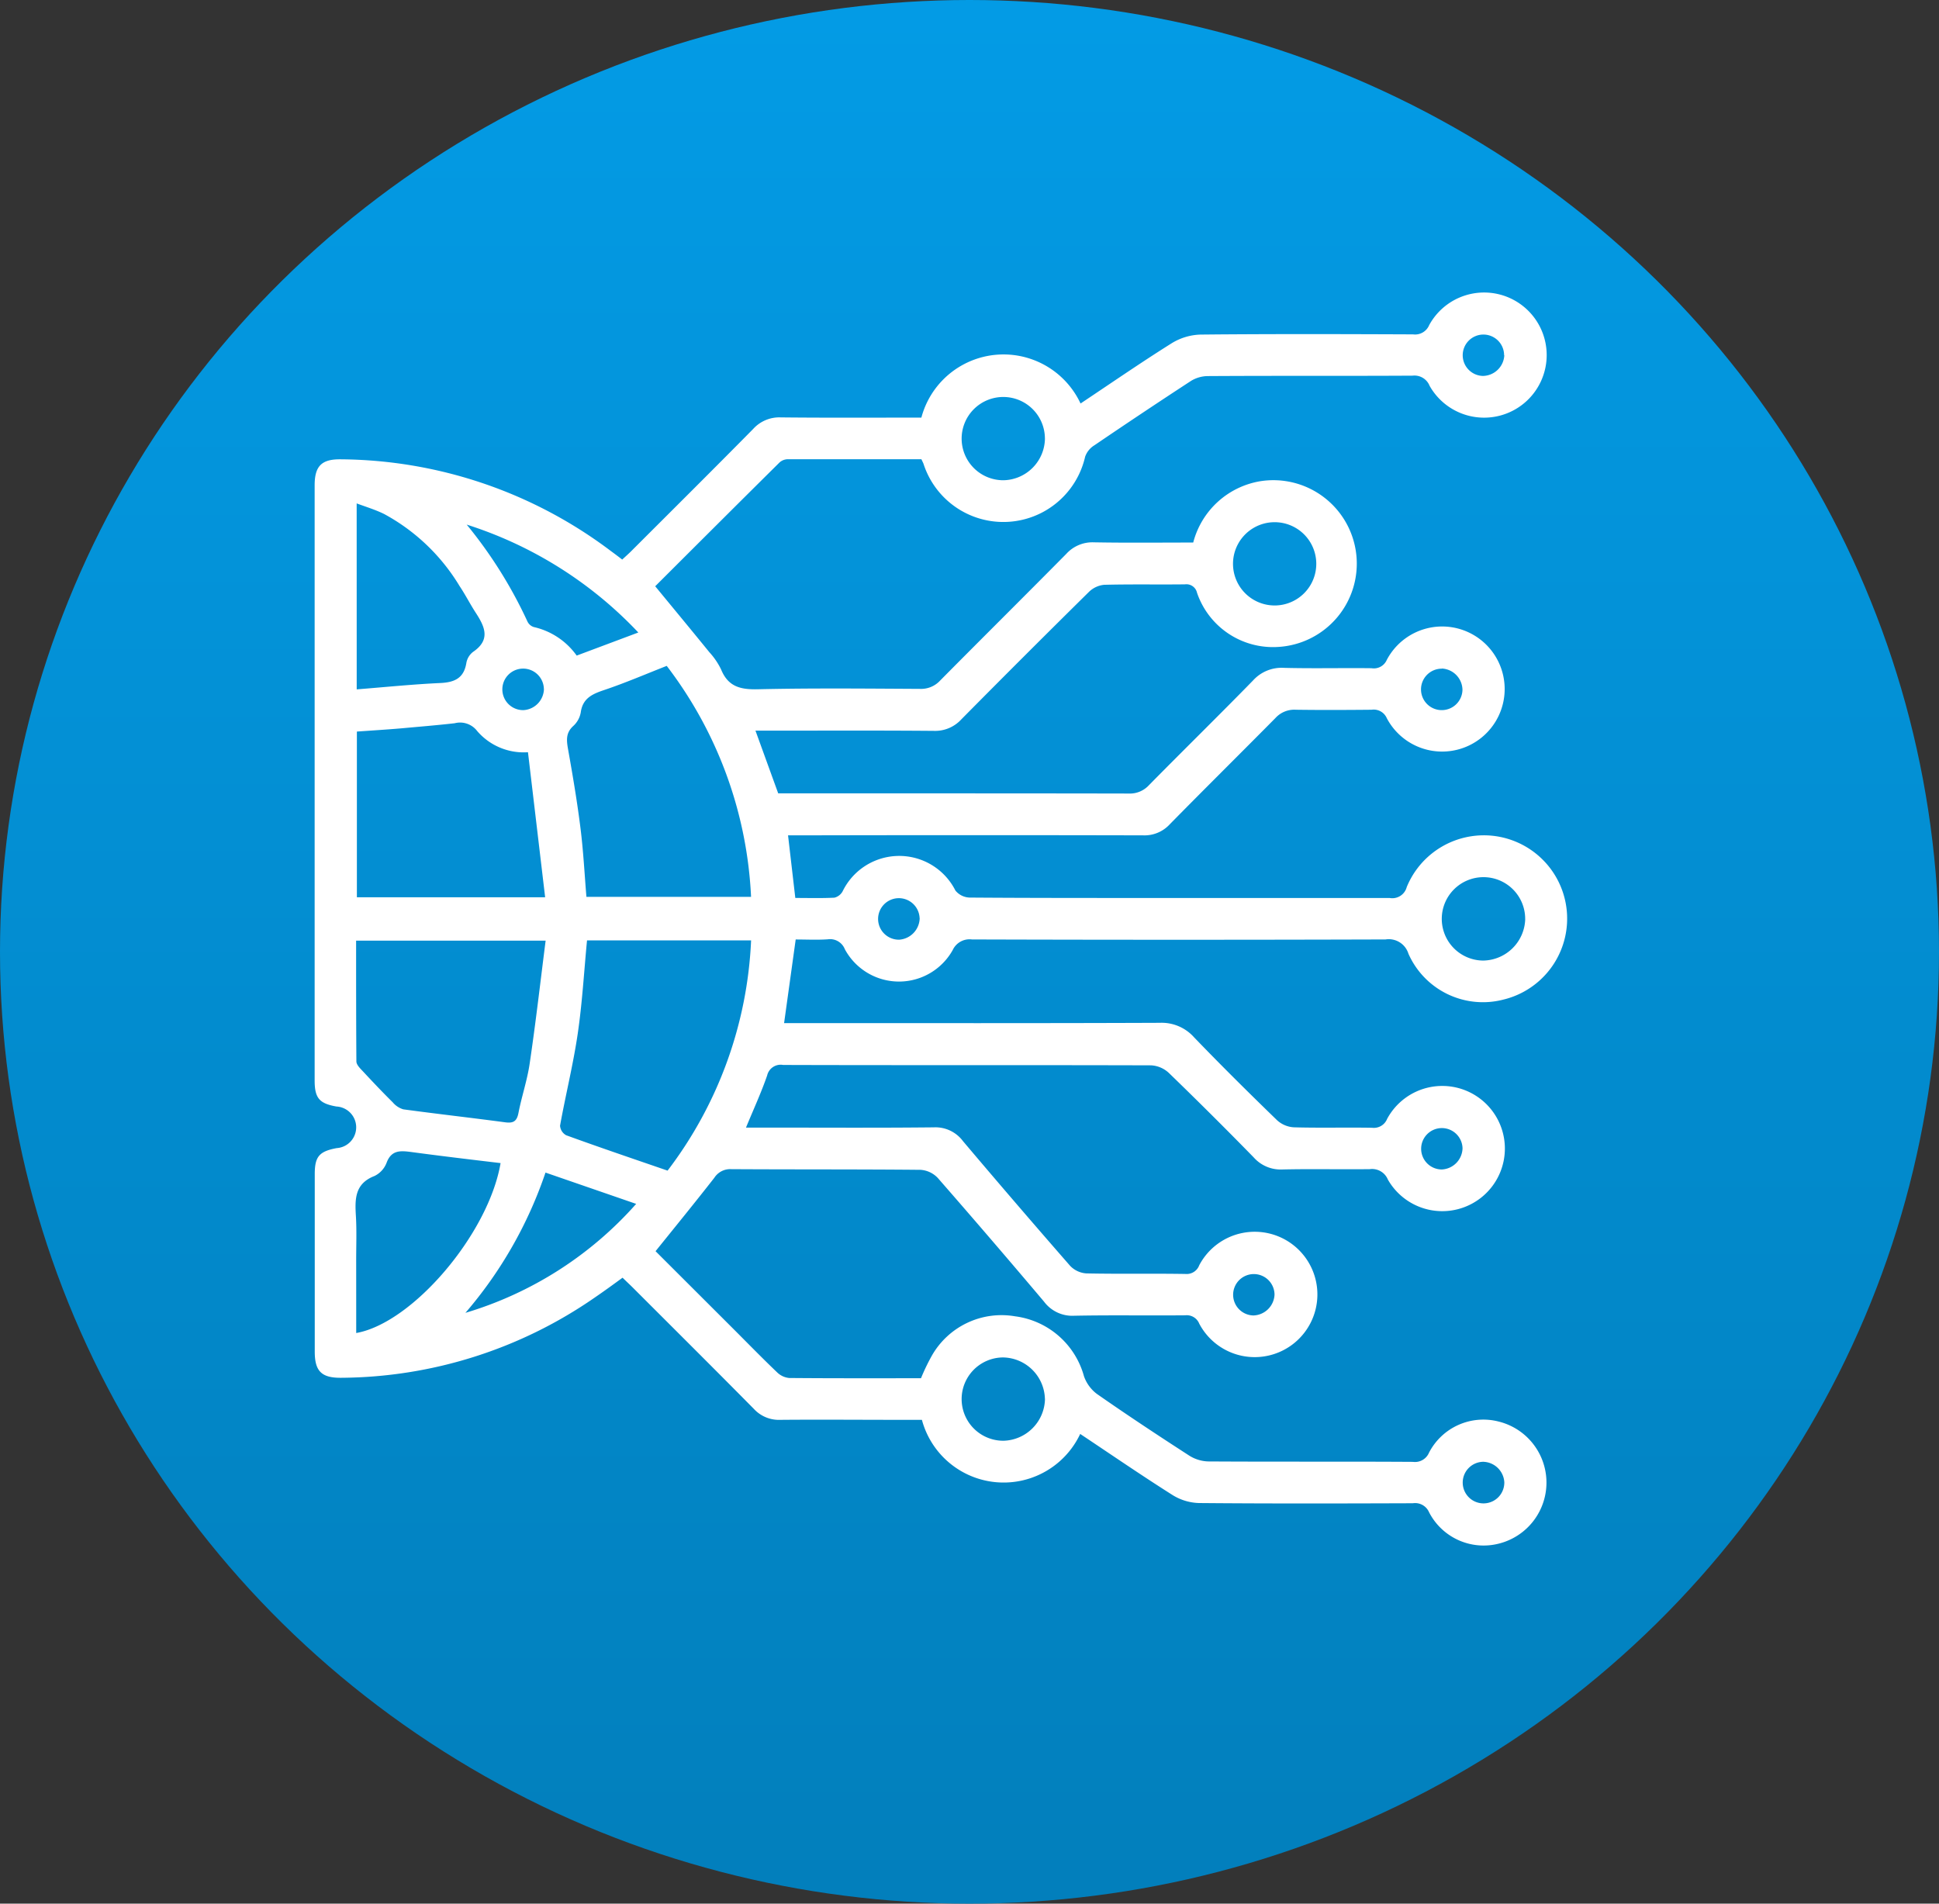<svg id="Grupo_151277" data-name="Grupo 151277" xmlns="http://www.w3.org/2000/svg" xmlns:xlink="http://www.w3.org/1999/xlink" width="55" height="54" viewBox="0 0 55 54">
  <rect x="0" y="0" width="55" height="54" fill="#333333" stroke="none"/>
  <defs>
    <linearGradient id="linear-gradient" x1="0.5" x2="0.5" y2="1" gradientUnits="objectBoundingBox">
      <stop offset="0" stop-color="#039be5"/>
      <stop offset="1" stop-color="#027fbc"/>
    </linearGradient>
  </defs>
  <ellipse id="Elipse_4775" data-name="Elipse 4775" cx="27.5" cy="27" rx="27.5" ry="27" fill="url(#linear-gradient)"/>
  <g id="PUSzgc.tif" transform="translate(8.917 8.288)">
    <g id="Grupo_151947" data-name="Grupo 151947" transform="translate(0 0)">
      <path id="Trazado_194443" data-name="Trazado 194443" d="M751.525,366.874l2.213,2.21c.41.41.815.826,1.234,1.226a.566.566,0,0,0,.344.161c1.245.011,2.491.007,3.738.007a5.815,5.815,0,0,1,.306-.637,2.273,2.273,0,0,1,2.361-1.12,2.335,2.335,0,0,1,1.956,1.7,1.071,1.071,0,0,0,.364.5c.859.6,1.733,1.177,2.613,1.746a1.067,1.067,0,0,0,.541.171c1.937.012,3.874,0,5.811.012a.432.432,0,0,0,.458-.26,1.735,1.735,0,0,1,1.969-.885,1.784,1.784,0,0,1,0,3.467,1.74,1.74,0,0,1-1.967-.892.431.431,0,0,0-.461-.256c-2.023.007-4.047.012-6.07-.006a1.5,1.5,0,0,1-.749-.229c-.874-.553-1.728-1.139-2.616-1.731a2.4,2.4,0,0,1-4.49-.4h-.646c-1.123,0-2.245-.01-3.368,0a.963.963,0,0,1-.752-.31c-1.136-1.15-2.282-2.289-3.425-3.432-.094-.094-.193-.185-.3-.29-.273.2-.528.385-.79.564a12.75,12.75,0,0,1-7.18,2.275c-.568.008-.761-.184-.761-.742q0-2.517,0-5.034c0-.5.126-.646.622-.739a.591.591,0,0,0-.007-1.18c-.489-.086-.618-.241-.618-.743q0-8.439,0-16.879c0-.542.195-.741.729-.737a12.861,12.861,0,0,1,7.671,2.6c.1.073.2.148.324.244.1-.093.2-.18.29-.273,1.143-1.142,2.29-2.281,3.425-3.432a1,1,0,0,1,.782-.328c1.331.014,2.663.006,3.989.006a2.411,2.411,0,0,1,4.515-.4c.861-.574,1.71-1.16,2.583-1.708a1.649,1.649,0,0,1,.816-.247c2.011-.02,4.022-.014,6.033-.006a.432.432,0,0,0,.457-.263,1.775,1.775,0,1,1,.011,1.721.461.461,0,0,0-.479-.287c-1.937.011-3.874,0-5.811.012a.929.929,0,0,0-.477.137q-1.379.9-2.738,1.825a.622.622,0,0,0-.265.325,2.379,2.379,0,0,1-4.585.2c-.014-.034-.031-.067-.059-.128-1.258,0-2.527,0-3.8,0a.354.354,0,0,0-.226.093c-1.182,1.171-2.36,2.347-3.525,3.51.527.641,1.035,1.254,1.537,1.872a2.032,2.032,0,0,1,.332.488c.2.49.549.574,1.043.562,1.529-.035,3.059-.019,4.589-.011a.736.736,0,0,0,.581-.236c1.188-1.2,2.39-2.391,3.578-3.593a1,1,0,0,1,.782-.328c.937.017,1.874.006,2.819.006a2.366,2.366,0,0,1,1.893-1.738,2.367,2.367,0,1,1,.506,4.7,2.277,2.277,0,0,1-2.291-1.536.309.309,0,0,0-.344-.24c-.765.009-1.53-.007-2.294.013a.718.718,0,0,0-.434.207q-1.818,1.794-3.614,3.61a1.006,1.006,0,0,1-.783.326c-1.542-.013-3.084-.006-4.626-.006h-.43l.645,1.779h2.541c2.467,0,4.935,0,7.4.005a.736.736,0,0,0,.579-.241c.978-.993,1.975-1.969,2.948-2.966a1.094,1.094,0,0,1,.881-.358c.826.021,1.653,0,2.48.01a.4.4,0,0,0,.434-.237,1.774,1.774,0,1,1,0,1.655.405.405,0,0,0-.433-.24c-.715.007-1.431.01-2.146,0a.722.722,0,0,0-.581.236c-1,1.011-2.007,2.006-3,3.017a.972.972,0,0,1-.752.31q-4.83-.011-9.66,0h-.412l.206,1.776c.376,0,.744.011,1.11-.008a.367.367,0,0,0,.231-.178,1.785,1.785,0,0,1,3.2-.025.54.54,0,0,0,.4.2c1.887.014,3.775.011,5.663.012,2.085,0,4.17,0,6.255,0a.423.423,0,0,0,.484-.309,2.363,2.363,0,1,1,2.742,3.191,2.31,2.31,0,0,1-2.693-1.3.584.584,0,0,0-.651-.406q-5.866.018-11.732,0a.526.526,0,0,0-.544.3,1.745,1.745,0,0,1-3.06-.023.449.449,0,0,0-.483-.281c-.3.021-.611.005-.911.005l-.329,2.372h.441c3.4,0,6.81.006,10.215-.008a1.23,1.23,0,0,1,.972.41c.77.8,1.559,1.581,2.356,2.354a.772.772,0,0,0,.475.2c.74.021,1.48,0,2.22.013a.405.405,0,0,0,.426-.252,1.776,1.776,0,1,1,.021,1.721.483.483,0,0,0-.514-.295c-.826.01-1.653-.01-2.479.009a1.021,1.021,0,0,1-.813-.343q-1.19-1.218-2.411-2.4a.8.8,0,0,0-.5-.211c-3.479-.011-6.958,0-10.437-.011a.393.393,0,0,0-.453.3c-.168.485-.384.954-.6,1.477h.558c1.591,0,3.183.01,4.774-.007a.972.972,0,0,1,.822.39q1.505,1.781,3.04,3.538a.7.7,0,0,0,.46.215c.937.02,1.875,0,2.813.016a.381.381,0,0,0,.39-.248,1.778,1.778,0,1,1,0,1.658.382.382,0,0,0-.4-.237c-1.049.01-2.1-.009-3.146.012a1,1,0,0,1-.857-.4q-1.492-1.767-3.014-3.509a.74.74,0,0,0-.489-.23c-1.789-.017-3.578-.008-5.366-.019a.536.536,0,0,0-.484.246C752.65,365.485,752.1,366.161,751.525,366.874Zm.341-2.285a11.617,11.617,0,0,0,2.369-6.532h-4.654c-.086.9-.136,1.784-.265,2.657s-.344,1.734-.5,2.6a.336.336,0,0,0,.173.271C749.923,363.925,750.864,364.244,751.867,364.589Zm-.025-14.318c-.609.239-1.173.482-1.754.678-.342.115-.628.229-.684.643a.682.682,0,0,1-.21.382c-.233.209-.189.438-.143.7.131.737.256,1.477.348,2.22.08.643.113,1.291.166,1.929h4.67A11.679,11.679,0,0,0,751.842,350.271Zm-3.435,7.794h-5.375c0,1.16,0,2.292.008,3.425,0,.092.1.193.177.273.279.3.562.6.853.887a.625.625,0,0,0,.3.2c.962.131,1.927.239,2.89.368.231.031.331-.027.377-.264.091-.47.249-.929.318-1.4C748.125,360.4,748.257,359.243,748.407,358.065Zm-.5-5.345a1.74,1.74,0,0,1-1.44-.6.609.609,0,0,0-.639-.222c-.513.058-1.028.1-1.543.147-.413.035-.826.06-1.231.089v4.7h5.34Zm-4.858-1.783c.807-.064,1.589-.144,2.372-.18.407-.019.67-.139.739-.573a.507.507,0,0,1,.189-.31c.509-.346.331-.719.076-1.111-.161-.248-.295-.513-.459-.758a5.619,5.619,0,0,0-2.14-2.043c-.243-.12-.508-.2-.778-.3Zm-.019,18.259c1.6-.279,3.757-2.811,4.1-4.821-.843-.1-1.684-.2-2.524-.313-.306-.04-.573-.069-.711.308a.688.688,0,0,1-.344.372c-.558.217-.554.653-.525,1.134.025.417.008.837.008,1.256C743.034,367.819,743.034,368.5,743.034,369.2Zm3.1-.572a10.457,10.457,0,0,0,4.846-3.092l-2.572-.888A12,12,0,0,1,746.131,368.624Zm4.907-19.3a11.461,11.461,0,0,0-4.868-3.061,12.747,12.747,0,0,1,1.724,2.751.3.3,0,0,0,.179.155,2.049,2.049,0,0,1,1.217.81Zm18.061-.767a1.181,1.181,0,0,0-.023-2.362,1.181,1.181,0,1,0,.023,2.362Zm-6.528-4.735a1.181,1.181,0,1,0-1.178,1.183A1.2,1.2,0,0,0,762.57,343.822Zm13.623,13.634A1.183,1.183,0,1,0,775,358.63,1.212,1.212,0,0,0,776.193,357.456Zm-13.623,13.606a1.207,1.207,0,0,0-1.188-1.174,1.181,1.181,0,1,0,.015,2.363A1.209,1.209,0,0,0,762.571,371.062Zm13.025-29.6a.587.587,0,1,0-.6.584A.618.618,0,0,0,775.6,341.458Zm-27.237,9.464a.589.589,0,1,0-.579.6A.616.616,0,0,0,748.359,350.922Zm25.469-.576a.588.588,0,1,0,.587.6A.615.615,0,0,0,773.828,350.346Zm-14.811,7.078a.589.589,0,1,0-.58.61A.625.625,0,0,0,759.017,357.424Zm15.4,6.528a.587.587,0,1,0-.586.6A.618.618,0,0,0,774.415,363.952Zm-5.333,4.158a.587.587,0,1,0-.6.583A.619.619,0,0,0,769.082,368.11ZM775,372.848a.59.59,0,1,0,.6.579A.616.616,0,0,0,775,372.848Z" transform="translate(-741.847 -339.67)" fill="#fff"/>
    </g>
  </g>
</svg>
